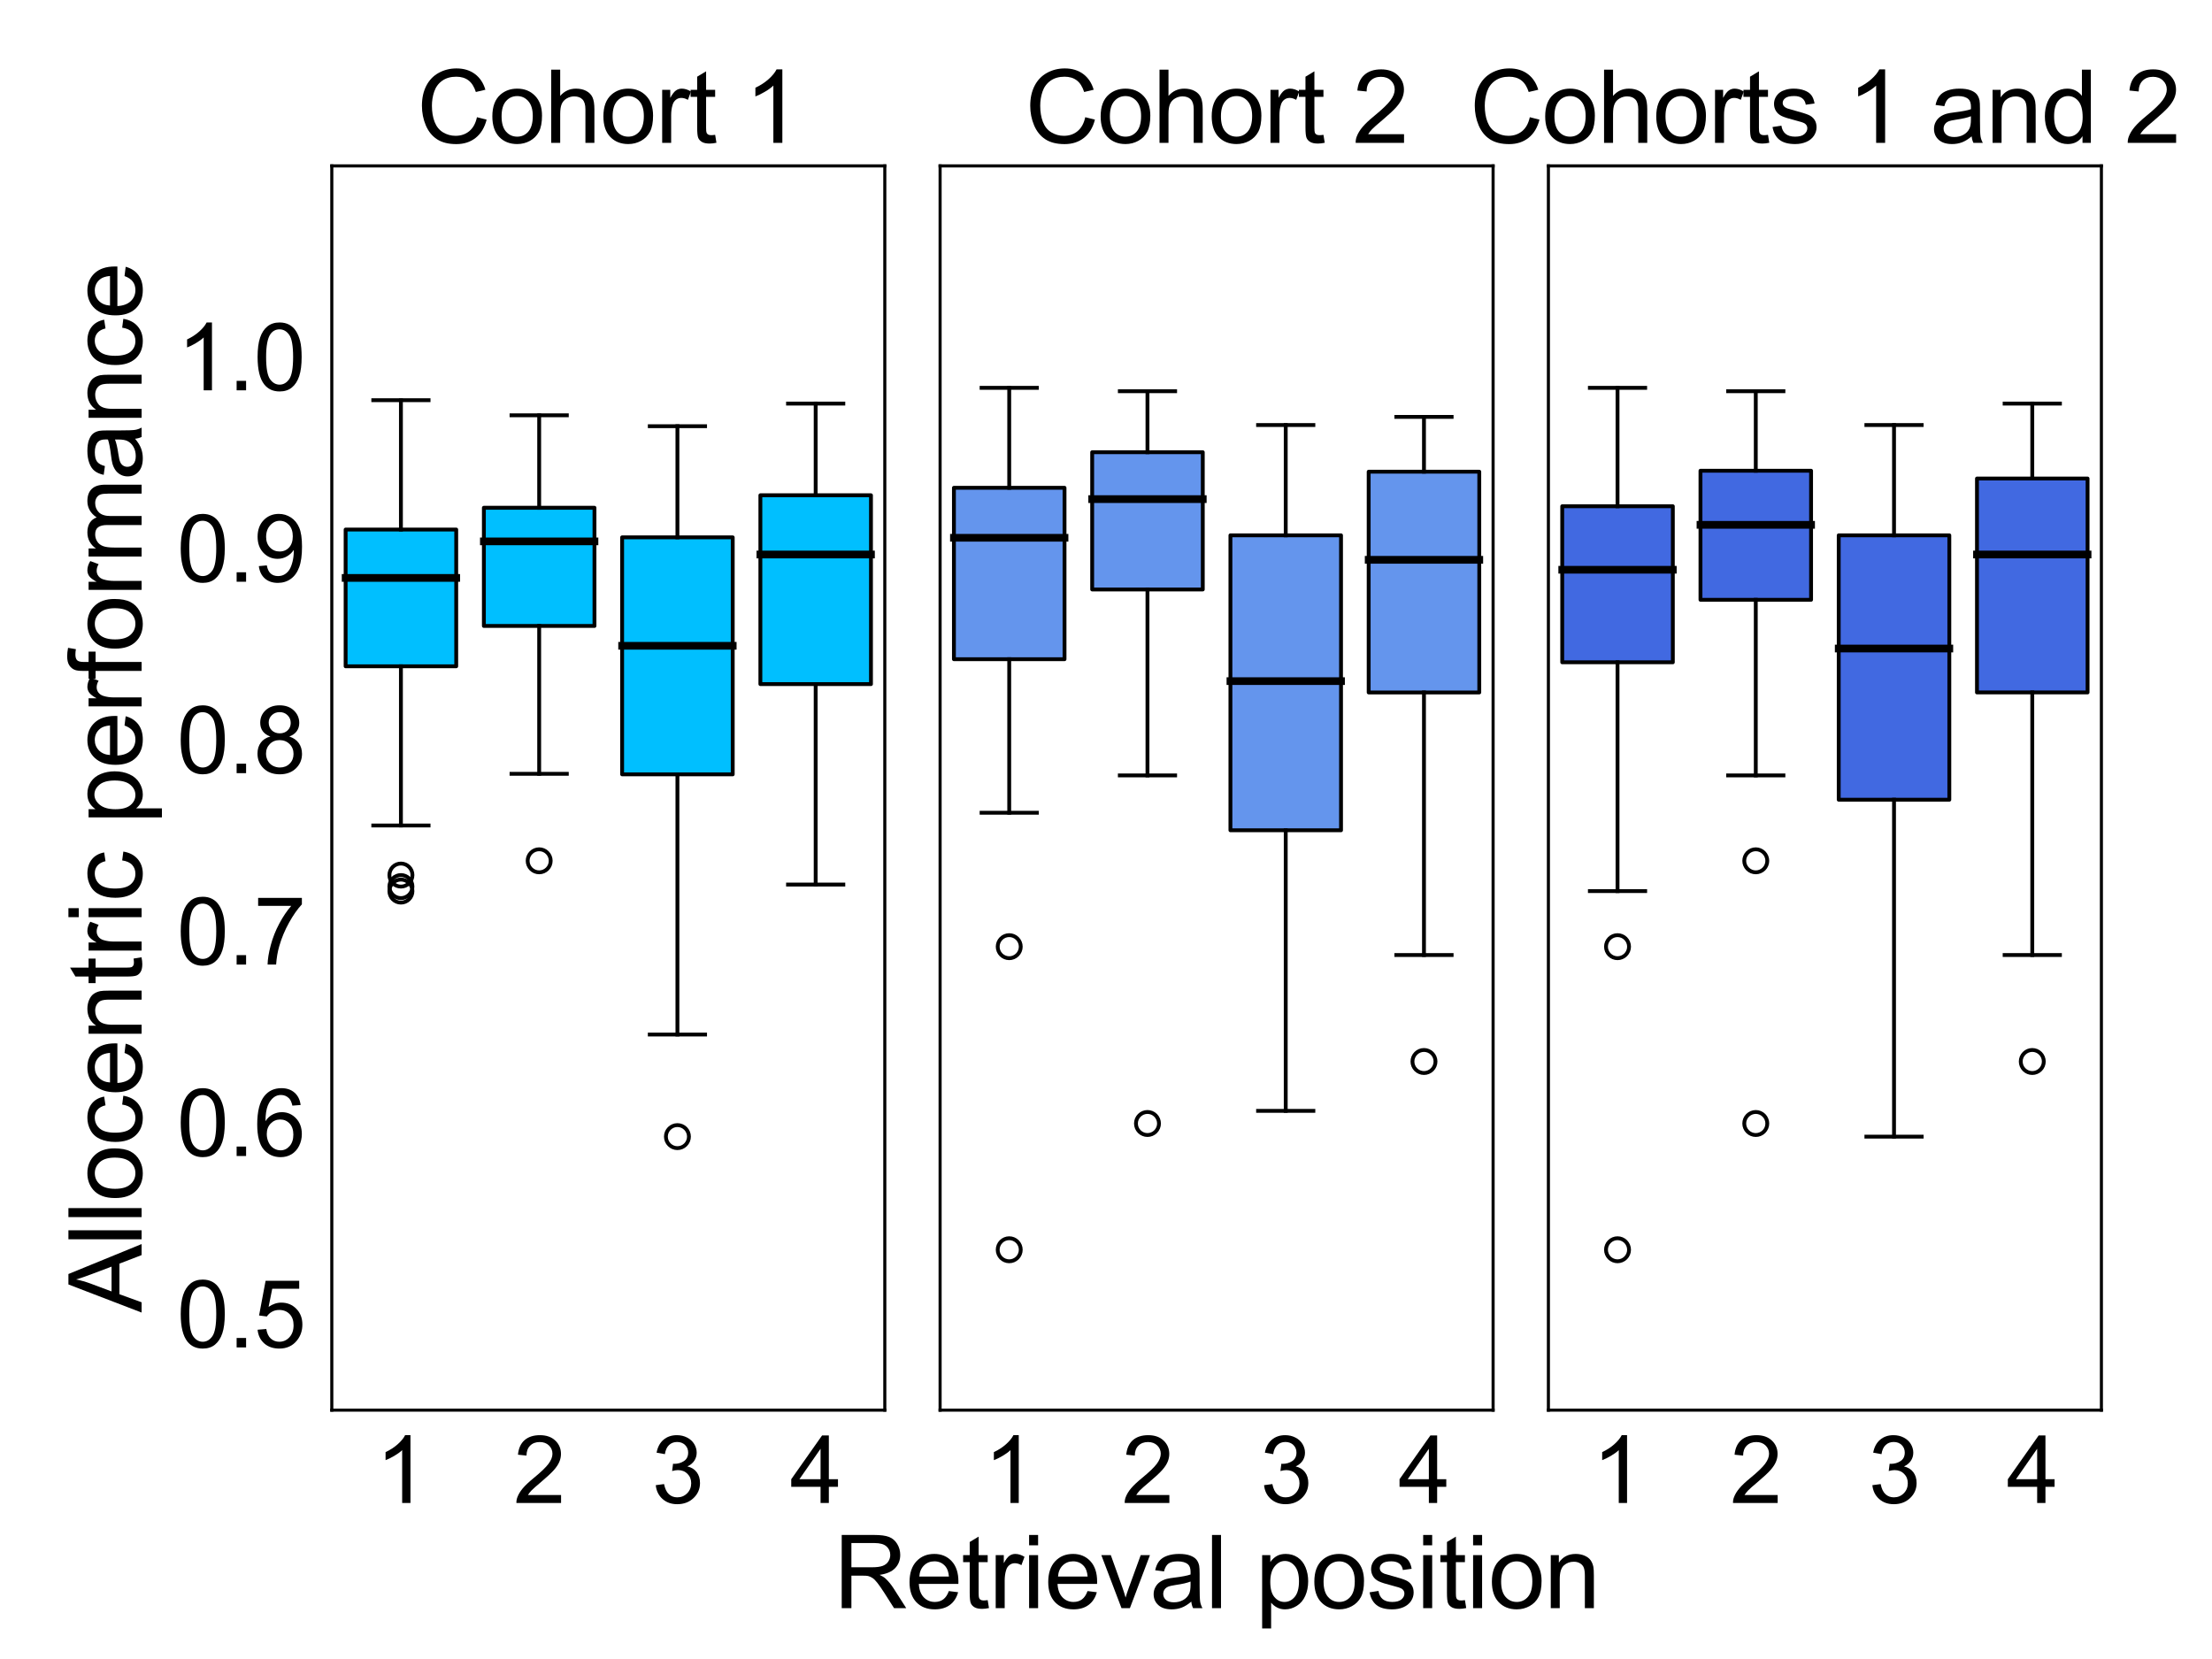<?xml version="1.0" encoding="utf-8" standalone="no"?>
<!DOCTYPE svg PUBLIC "-//W3C//DTD SVG 1.1//EN"
  "http://www.w3.org/Graphics/SVG/1.1/DTD/svg11.dtd">
<svg xmlns:xlink="http://www.w3.org/1999/xlink" width="576pt" height="432pt" viewBox="0 0 576 432" xmlns="http://www.w3.org/2000/svg" version="1.1">
 <defs>
  <style type="text/css">*{stroke-linejoin: round; stroke-linecap: butt}</style>
 </defs>
 <g id="figure_1">
  <g id="patch_1">
   <path d="M 0 432 
L 576 432 
L 576 0 
L 0 0 
z
" style="fill: #ffffff"/>
  </g>
  <g id="axes_1">
   <g id="patch_2">
    <path d="M 86.4 367.2 
L 230.4 367.2 
L 230.4 43.2 
L 86.4 43.2 
z
" style="fill: #ffffff"/>
   </g>
   <g id="matplotlib.axis_1">
    <g id="xtick_1">
     <g id="text_1">
      <!-- 1 -->
      <g transform="translate(97.727 391.379) scale(0.24 -0.24)">
       <defs>
        <path id="ArialMT-31" d="M 2384 0 
L 1822 0 
L 1822 3584 
Q 1619 3391 1289 3197 
Q 959 3003 697 2906 
L 697 3450 
Q 1169 3672 1522 3987 
Q 1875 4303 2022 4600 
L 2384 4600 
L 2384 0 
z
" transform="scale(0.016)"/>
       </defs>
       <use xlink:href="#ArialMT-31"/>
      </g>
     </g>
    </g>
    <g id="xtick_2">
     <g id="text_2">
      <!-- 2 -->
      <g transform="translate(133.727 391.379) scale(0.24 -0.24)">
       <defs>
        <path id="ArialMT-32" d="M 3222 541 
L 3222 0 
L 194 0 
Q 188 203 259 391 
Q 375 700 629 1000 
Q 884 1300 1366 1694 
Q 2113 2306 2375 2664 
Q 2638 3022 2638 3341 
Q 2638 3675 2398 3904 
Q 2159 4134 1775 4134 
Q 1369 4134 1125 3890 
Q 881 3647 878 3216 
L 300 3275 
Q 359 3922 746 4261 
Q 1134 4600 1788 4600 
Q 2447 4600 2831 4234 
Q 3216 3869 3216 3328 
Q 3216 3053 3103 2787 
Q 2991 2522 2730 2228 
Q 2469 1934 1863 1422 
Q 1356 997 1212 845 
Q 1069 694 975 541 
L 3222 541 
z
" transform="scale(0.016)"/>
       </defs>
       <use xlink:href="#ArialMT-32"/>
      </g>
     </g>
    </g>
    <g id="xtick_3">
     <g id="text_3">
      <!-- 3 -->
      <g transform="translate(169.727 391.379) scale(0.24 -0.24)">
       <defs>
        <path id="ArialMT-33" d="M 269 1209 
L 831 1284 
Q 928 806 1161 595 
Q 1394 384 1728 384 
Q 2125 384 2398 659 
Q 2672 934 2672 1341 
Q 2672 1728 2419 1979 
Q 2166 2231 1775 2231 
Q 1616 2231 1378 2169 
L 1441 2663 
Q 1497 2656 1531 2656 
Q 1891 2656 2178 2843 
Q 2466 3031 2466 3422 
Q 2466 3731 2256 3934 
Q 2047 4138 1716 4138 
Q 1388 4138 1169 3931 
Q 950 3725 888 3313 
L 325 3413 
Q 428 3978 793 4289 
Q 1159 4600 1703 4600 
Q 2078 4600 2393 4439 
Q 2709 4278 2876 4000 
Q 3044 3722 3044 3409 
Q 3044 3113 2884 2869 
Q 2725 2625 2413 2481 
Q 2819 2388 3044 2092 
Q 3269 1797 3269 1353 
Q 3269 753 2831 336 
Q 2394 -81 1725 -81 
Q 1122 -81 723 278 
Q 325 638 269 1209 
z
" transform="scale(0.016)"/>
       </defs>
       <use xlink:href="#ArialMT-33"/>
      </g>
     </g>
    </g>
    <g id="xtick_4">
     <g id="text_4">
      <!-- 4 -->
      <g transform="translate(205.727 391.379) scale(0.24 -0.24)">
       <defs>
        <path id="ArialMT-34" d="M 2069 0 
L 2069 1097 
L 81 1097 
L 81 1613 
L 2172 4581 
L 2631 4581 
L 2631 1613 
L 3250 1613 
L 3250 1097 
L 2631 1097 
L 2631 0 
L 2069 0 
z
M 2069 1613 
L 2069 3678 
L 634 1613 
L 2069 1613 
z
" transform="scale(0.016)"/>
       </defs>
       <use xlink:href="#ArialMT-34"/>
      </g>
     </g>
    </g>
   </g>
   <g id="matplotlib.axis_2">
    <g id="ytick_1">
     <g id="text_5">
      <!-- 0.5 -->
      <g transform="translate(46.04 350.866) scale(0.24 -0.24)">
       <defs>
        <path id="ArialMT-30" d="M 266 2259 
Q 266 3072 433 3567 
Q 600 4063 929 4331 
Q 1259 4600 1759 4600 
Q 2128 4600 2406 4451 
Q 2684 4303 2865 4023 
Q 3047 3744 3150 3342 
Q 3253 2941 3253 2259 
Q 3253 1453 3087 958 
Q 2922 463 2592 192 
Q 2263 -78 1759 -78 
Q 1097 -78 719 397 
Q 266 969 266 2259 
z
M 844 2259 
Q 844 1131 1108 757 
Q 1372 384 1759 384 
Q 2147 384 2411 759 
Q 2675 1134 2675 2259 
Q 2675 3391 2411 3762 
Q 2147 4134 1753 4134 
Q 1366 4134 1134 3806 
Q 844 3388 844 2259 
z
" transform="scale(0.016)"/>
        <path id="ArialMT-2e" d="M 581 0 
L 581 641 
L 1222 641 
L 1222 0 
L 581 0 
z
" transform="scale(0.016)"/>
        <path id="ArialMT-35" d="M 266 1200 
L 856 1250 
Q 922 819 1161 601 
Q 1400 384 1738 384 
Q 2144 384 2425 690 
Q 2706 997 2706 1503 
Q 2706 1984 2436 2262 
Q 2166 2541 1728 2541 
Q 1456 2541 1237 2417 
Q 1019 2294 894 2097 
L 366 2166 
L 809 4519 
L 3088 4519 
L 3088 3981 
L 1259 3981 
L 1013 2750 
Q 1425 3038 1878 3038 
Q 2478 3038 2890 2622 
Q 3303 2206 3303 1553 
Q 3303 931 2941 478 
Q 2500 -78 1738 -78 
Q 1113 -78 717 272 
Q 322 622 266 1200 
z
" transform="scale(0.016)"/>
       </defs>
       <use xlink:href="#ArialMT-30"/>
       <use xlink:href="#ArialMT-2e" x="55.615"/>
       <use xlink:href="#ArialMT-35" x="83.398"/>
      </g>
     </g>
    </g>
    <g id="ytick_2">
     <g id="text_6">
      <!-- 0.6 -->
      <g transform="translate(46.04 301.02) scale(0.24 -0.24)">
       <defs>
        <path id="ArialMT-36" d="M 3184 3459 
L 2625 3416 
Q 2550 3747 2413 3897 
Q 2184 4138 1850 4138 
Q 1581 4138 1378 3988 
Q 1113 3794 959 3422 
Q 806 3050 800 2363 
Q 1003 2672 1297 2822 
Q 1591 2972 1913 2972 
Q 2475 2972 2870 2558 
Q 3266 2144 3266 1488 
Q 3266 1056 3080 686 
Q 2894 316 2569 119 
Q 2244 -78 1831 -78 
Q 1128 -78 684 439 
Q 241 956 241 2144 
Q 241 3472 731 4075 
Q 1159 4600 1884 4600 
Q 2425 4600 2770 4297 
Q 3116 3994 3184 3459 
z
M 888 1484 
Q 888 1194 1011 928 
Q 1134 663 1356 523 
Q 1578 384 1822 384 
Q 2178 384 2434 671 
Q 2691 959 2691 1453 
Q 2691 1928 2437 2201 
Q 2184 2475 1800 2475 
Q 1419 2475 1153 2201 
Q 888 1928 888 1484 
z
" transform="scale(0.016)"/>
       </defs>
       <use xlink:href="#ArialMT-30"/>
       <use xlink:href="#ArialMT-2e" x="55.615"/>
       <use xlink:href="#ArialMT-36" x="83.398"/>
      </g>
     </g>
    </g>
    <g id="ytick_3">
     <g id="text_7">
      <!-- 0.7 -->
      <g transform="translate(46.04 251.174) scale(0.24 -0.24)">
       <defs>
        <path id="ArialMT-37" d="M 303 3981 
L 303 4522 
L 3269 4522 
L 3269 4084 
Q 2831 3619 2401 2847 
Q 1972 2075 1738 1259 
Q 1569 684 1522 0 
L 944 0 
Q 953 541 1156 1306 
Q 1359 2072 1739 2783 
Q 2119 3494 2547 3981 
L 303 3981 
z
" transform="scale(0.016)"/>
       </defs>
       <use xlink:href="#ArialMT-30"/>
       <use xlink:href="#ArialMT-2e" x="55.615"/>
       <use xlink:href="#ArialMT-37" x="83.398"/>
      </g>
     </g>
    </g>
    <g id="ytick_4">
     <g id="text_8">
      <!-- 0.8 -->
      <g transform="translate(46.04 201.328) scale(0.24 -0.24)">
       <defs>
        <path id="ArialMT-38" d="M 1131 2484 
Q 781 2613 612 2850 
Q 444 3088 444 3419 
Q 444 3919 803 4259 
Q 1163 4600 1759 4600 
Q 2359 4600 2725 4251 
Q 3091 3903 3091 3403 
Q 3091 3084 2923 2848 
Q 2756 2613 2416 2484 
Q 2838 2347 3058 2040 
Q 3278 1734 3278 1309 
Q 3278 722 2862 322 
Q 2447 -78 1769 -78 
Q 1091 -78 675 323 
Q 259 725 259 1325 
Q 259 1772 486 2073 
Q 713 2375 1131 2484 
z
M 1019 3438 
Q 1019 3113 1228 2906 
Q 1438 2700 1772 2700 
Q 2097 2700 2305 2904 
Q 2513 3109 2513 3406 
Q 2513 3716 2298 3927 
Q 2084 4138 1766 4138 
Q 1444 4138 1231 3931 
Q 1019 3725 1019 3438 
z
M 838 1322 
Q 838 1081 952 856 
Q 1066 631 1291 507 
Q 1516 384 1775 384 
Q 2178 384 2440 643 
Q 2703 903 2703 1303 
Q 2703 1709 2433 1975 
Q 2163 2241 1756 2241 
Q 1359 2241 1098 1978 
Q 838 1716 838 1322 
z
" transform="scale(0.016)"/>
       </defs>
       <use xlink:href="#ArialMT-30"/>
       <use xlink:href="#ArialMT-2e" x="55.615"/>
       <use xlink:href="#ArialMT-38" x="83.398"/>
      </g>
     </g>
    </g>
    <g id="ytick_5">
     <g id="text_9">
      <!-- 0.9 -->
      <g transform="translate(46.04 151.482) scale(0.24 -0.24)">
       <defs>
        <path id="ArialMT-39" d="M 350 1059 
L 891 1109 
Q 959 728 1153 556 
Q 1347 384 1650 384 
Q 1909 384 2104 503 
Q 2300 622 2425 820 
Q 2550 1019 2634 1356 
Q 2719 1694 2719 2044 
Q 2719 2081 2716 2156 
Q 2547 1888 2255 1720 
Q 1963 1553 1622 1553 
Q 1053 1553 659 1965 
Q 266 2378 266 3053 
Q 266 3750 677 4175 
Q 1088 4600 1706 4600 
Q 2153 4600 2523 4359 
Q 2894 4119 3086 3673 
Q 3278 3228 3278 2384 
Q 3278 1506 3087 986 
Q 2897 466 2520 194 
Q 2144 -78 1638 -78 
Q 1100 -78 759 220 
Q 419 519 350 1059 
z
M 2653 3081 
Q 2653 3566 2395 3850 
Q 2138 4134 1775 4134 
Q 1400 4134 1122 3828 
Q 844 3522 844 3034 
Q 844 2597 1108 2323 
Q 1372 2050 1759 2050 
Q 2150 2050 2401 2323 
Q 2653 2597 2653 3081 
z
" transform="scale(0.016)"/>
       </defs>
       <use xlink:href="#ArialMT-30"/>
       <use xlink:href="#ArialMT-2e" x="55.615"/>
       <use xlink:href="#ArialMT-39" x="83.398"/>
      </g>
     </g>
    </g>
    <g id="ytick_6">
     <g id="text_10">
      <!-- 1.0 -->
      <g transform="translate(46.04 101.636) scale(0.24 -0.24)">
       <use xlink:href="#ArialMT-31"/>
       <use xlink:href="#ArialMT-2e" x="55.615"/>
       <use xlink:href="#ArialMT-30" x="83.398"/>
      </g>
     </g>
    </g>
    <g id="text_11">
     <!-- Allocentric performance -->
     <g transform="translate(36.873 341.749) rotate(-90) scale(0.26 -0.26)">
      <defs>
       <path id="ArialMT-41" d="M -9 0 
L 1750 4581 
L 2403 4581 
L 4278 0 
L 3588 0 
L 3053 1388 
L 1138 1388 
L 634 0 
L -9 0 
z
M 1313 1881 
L 2866 1881 
L 2388 3150 
Q 2169 3728 2063 4100 
Q 1975 3659 1816 3225 
L 1313 1881 
z
" transform="scale(0.016)"/>
       <path id="ArialMT-6c" d="M 409 0 
L 409 4581 
L 972 4581 
L 972 0 
L 409 0 
z
" transform="scale(0.016)"/>
       <path id="ArialMT-6f" d="M 213 1659 
Q 213 2581 725 3025 
Q 1153 3394 1769 3394 
Q 2453 3394 2887 2945 
Q 3322 2497 3322 1706 
Q 3322 1066 3130 698 
Q 2938 331 2570 128 
Q 2203 -75 1769 -75 
Q 1072 -75 642 372 
Q 213 819 213 1659 
z
M 791 1659 
Q 791 1022 1069 705 
Q 1347 388 1769 388 
Q 2188 388 2466 706 
Q 2744 1025 2744 1678 
Q 2744 2294 2464 2611 
Q 2184 2928 1769 2928 
Q 1347 2928 1069 2612 
Q 791 2297 791 1659 
z
" transform="scale(0.016)"/>
       <path id="ArialMT-63" d="M 2588 1216 
L 3141 1144 
Q 3050 572 2676 248 
Q 2303 -75 1759 -75 
Q 1078 -75 664 370 
Q 250 816 250 1647 
Q 250 2184 428 2587 
Q 606 2991 970 3192 
Q 1334 3394 1763 3394 
Q 2303 3394 2647 3120 
Q 2991 2847 3088 2344 
L 2541 2259 
Q 2463 2594 2264 2762 
Q 2066 2931 1784 2931 
Q 1359 2931 1093 2626 
Q 828 2322 828 1663 
Q 828 994 1084 691 
Q 1341 388 1753 388 
Q 2084 388 2306 591 
Q 2528 794 2588 1216 
z
" transform="scale(0.016)"/>
       <path id="ArialMT-65" d="M 2694 1069 
L 3275 997 
Q 3138 488 2766 206 
Q 2394 -75 1816 -75 
Q 1088 -75 661 373 
Q 234 822 234 1631 
Q 234 2469 665 2931 
Q 1097 3394 1784 3394 
Q 2450 3394 2872 2941 
Q 3294 2488 3294 1666 
Q 3294 1616 3291 1516 
L 816 1516 
Q 847 969 1125 678 
Q 1403 388 1819 388 
Q 2128 388 2347 550 
Q 2566 713 2694 1069 
z
M 847 1978 
L 2700 1978 
Q 2663 2397 2488 2606 
Q 2219 2931 1791 2931 
Q 1403 2931 1139 2672 
Q 875 2413 847 1978 
z
" transform="scale(0.016)"/>
       <path id="ArialMT-6e" d="M 422 0 
L 422 3319 
L 928 3319 
L 928 2847 
Q 1294 3394 1984 3394 
Q 2284 3394 2536 3286 
Q 2788 3178 2913 3003 
Q 3038 2828 3088 2588 
Q 3119 2431 3119 2041 
L 3119 0 
L 2556 0 
L 2556 2019 
Q 2556 2363 2490 2533 
Q 2425 2703 2258 2804 
Q 2091 2906 1866 2906 
Q 1506 2906 1245 2678 
Q 984 2450 984 1813 
L 984 0 
L 422 0 
z
" transform="scale(0.016)"/>
       <path id="ArialMT-74" d="M 1650 503 
L 1731 6 
Q 1494 -44 1306 -44 
Q 1000 -44 831 53 
Q 663 150 594 308 
Q 525 466 525 972 
L 525 2881 
L 113 2881 
L 113 3319 
L 525 3319 
L 525 4141 
L 1084 4478 
L 1084 3319 
L 1650 3319 
L 1650 2881 
L 1084 2881 
L 1084 941 
Q 1084 700 1114 631 
Q 1144 563 1211 522 
Q 1278 481 1403 481 
Q 1497 481 1650 503 
z
" transform="scale(0.016)"/>
       <path id="ArialMT-72" d="M 416 0 
L 416 3319 
L 922 3319 
L 922 2816 
Q 1116 3169 1280 3281 
Q 1444 3394 1641 3394 
Q 1925 3394 2219 3213 
L 2025 2691 
Q 1819 2813 1613 2813 
Q 1428 2813 1281 2702 
Q 1134 2591 1072 2394 
Q 978 2094 978 1738 
L 978 0 
L 416 0 
z
" transform="scale(0.016)"/>
       <path id="ArialMT-69" d="M 425 3934 
L 425 4581 
L 988 4581 
L 988 3934 
L 425 3934 
z
M 425 0 
L 425 3319 
L 988 3319 
L 988 0 
L 425 0 
z
" transform="scale(0.016)"/>
       <path id="ArialMT-20" transform="scale(0.016)"/>
       <path id="ArialMT-70" d="M 422 -1272 
L 422 3319 
L 934 3319 
L 934 2888 
Q 1116 3141 1344 3267 
Q 1572 3394 1897 3394 
Q 2322 3394 2647 3175 
Q 2972 2956 3137 2557 
Q 3303 2159 3303 1684 
Q 3303 1175 3120 767 
Q 2938 359 2589 142 
Q 2241 -75 1856 -75 
Q 1575 -75 1351 44 
Q 1128 163 984 344 
L 984 -1272 
L 422 -1272 
z
M 931 1641 
Q 931 1000 1190 694 
Q 1450 388 1819 388 
Q 2194 388 2461 705 
Q 2728 1022 2728 1688 
Q 2728 2322 2467 2637 
Q 2206 2953 1844 2953 
Q 1484 2953 1207 2617 
Q 931 2281 931 1641 
z
" transform="scale(0.016)"/>
       <path id="ArialMT-66" d="M 556 0 
L 556 2881 
L 59 2881 
L 59 3319 
L 556 3319 
L 556 3672 
Q 556 4006 616 4169 
Q 697 4388 901 4523 
Q 1106 4659 1475 4659 
Q 1713 4659 2000 4603 
L 1916 4113 
Q 1741 4144 1584 4144 
Q 1328 4144 1222 4034 
Q 1116 3925 1116 3625 
L 1116 3319 
L 1763 3319 
L 1763 2881 
L 1116 2881 
L 1116 0 
L 556 0 
z
" transform="scale(0.016)"/>
       <path id="ArialMT-6d" d="M 422 0 
L 422 3319 
L 925 3319 
L 925 2853 
Q 1081 3097 1340 3245 
Q 1600 3394 1931 3394 
Q 2300 3394 2536 3241 
Q 2772 3088 2869 2813 
Q 3263 3394 3894 3394 
Q 4388 3394 4653 3120 
Q 4919 2847 4919 2278 
L 4919 0 
L 4359 0 
L 4359 2091 
Q 4359 2428 4304 2576 
Q 4250 2725 4106 2815 
Q 3963 2906 3769 2906 
Q 3419 2906 3187 2673 
Q 2956 2441 2956 1928 
L 2956 0 
L 2394 0 
L 2394 2156 
Q 2394 2531 2256 2718 
Q 2119 2906 1806 2906 
Q 1569 2906 1367 2781 
Q 1166 2656 1075 2415 
Q 984 2175 984 1722 
L 984 0 
L 422 0 
z
" transform="scale(0.016)"/>
       <path id="ArialMT-61" d="M 2588 409 
Q 2275 144 1986 34 
Q 1697 -75 1366 -75 
Q 819 -75 525 192 
Q 231 459 231 875 
Q 231 1119 342 1320 
Q 453 1522 633 1644 
Q 813 1766 1038 1828 
Q 1203 1872 1538 1913 
Q 2219 1994 2541 2106 
Q 2544 2222 2544 2253 
Q 2544 2597 2384 2738 
Q 2169 2928 1744 2928 
Q 1347 2928 1158 2789 
Q 969 2650 878 2297 
L 328 2372 
Q 403 2725 575 2942 
Q 747 3159 1072 3276 
Q 1397 3394 1825 3394 
Q 2250 3394 2515 3294 
Q 2781 3194 2906 3042 
Q 3031 2891 3081 2659 
Q 3109 2516 3109 2141 
L 3109 1391 
Q 3109 606 3145 398 
Q 3181 191 3288 0 
L 2700 0 
Q 2613 175 2588 409 
z
M 2541 1666 
Q 2234 1541 1622 1453 
Q 1275 1403 1131 1340 
Q 988 1278 909 1158 
Q 831 1038 831 891 
Q 831 666 1001 516 
Q 1172 366 1500 366 
Q 1825 366 2078 508 
Q 2331 650 2450 897 
Q 2541 1088 2541 1459 
L 2541 1666 
z
" transform="scale(0.016)"/>
      </defs>
      <use xlink:href="#ArialMT-41"/>
      <use xlink:href="#ArialMT-6c" x="66.699"/>
      <use xlink:href="#ArialMT-6c" x="88.916"/>
      <use xlink:href="#ArialMT-6f" x="111.133"/>
      <use xlink:href="#ArialMT-63" x="166.748"/>
      <use xlink:href="#ArialMT-65" x="216.748"/>
      <use xlink:href="#ArialMT-6e" x="272.363"/>
      <use xlink:href="#ArialMT-74" x="327.979"/>
      <use xlink:href="#ArialMT-72" x="355.762"/>
      <use xlink:href="#ArialMT-69" x="389.062"/>
      <use xlink:href="#ArialMT-63" x="411.279"/>
      <use xlink:href="#ArialMT-20" x="461.279"/>
      <use xlink:href="#ArialMT-70" x="489.062"/>
      <use xlink:href="#ArialMT-65" x="544.678"/>
      <use xlink:href="#ArialMT-72" x="600.293"/>
      <use xlink:href="#ArialMT-66" x="633.594"/>
      <use xlink:href="#ArialMT-6f" x="661.377"/>
      <use xlink:href="#ArialMT-72" x="716.992"/>
      <use xlink:href="#ArialMT-6d" x="750.293"/>
      <use xlink:href="#ArialMT-61" x="833.594"/>
      <use xlink:href="#ArialMT-6e" x="889.209"/>
      <use xlink:href="#ArialMT-63" x="944.824"/>
      <use xlink:href="#ArialMT-65" x="994.824"/>
     </g>
    </g>
   </g>
   <g id="patch_3">
    <path d="M 90 173.498 
L 118.8 173.498 
L 118.8 137.896 
L 90 137.896 
L 90 173.498 
z
" clip-path="url(#pdba804f5b7)" style="fill: #00bfff; stroke: #000000; stroke-linejoin: miter"/>
   </g>
   <g id="line2d_1">
    <path d="M 104.4 173.498 
L 104.4 214.956 
" clip-path="url(#pdba804f5b7)" style="fill: none; stroke: #000000; stroke-linecap: square"/>
   </g>
   <g id="line2d_2">
    <path d="M 104.4 137.896 
L 104.4 104.213 
" clip-path="url(#pdba804f5b7)" style="fill: none; stroke: #000000; stroke-linecap: square"/>
   </g>
   <g id="line2d_3">
    <path d="M 97.2 214.956 
L 111.6 214.956 
" clip-path="url(#pdba804f5b7)" style="fill: none; stroke: #000000; stroke-linecap: square"/>
   </g>
   <g id="line2d_4">
    <path d="M 97.2 104.213 
L 111.6 104.213 
" clip-path="url(#pdba804f5b7)" style="fill: none; stroke: #000000; stroke-linecap: square"/>
   </g>
   <g id="line2d_5">
    <defs>
     <path id="m0ef56c8cab" d="M 0 3 
C 0.796 3 1.559 2.684 2.121 2.121 
C 2.684 1.559 3 0.796 3 0 
C 3 -0.796 2.684 -1.559 2.121 -2.121 
C 1.559 -2.684 0.796 -3 0 -3 
C -0.796 -3 -1.559 -2.684 -2.121 -2.121 
C -2.684 -1.559 -3 -0.796 -3 0 
C -3 0.796 -2.684 1.559 -2.121 2.121 
C -1.559 2.684 -0.796 3 0 3 
z
" style="stroke: #000000"/>
    </defs>
    <g clip-path="url(#pdba804f5b7)">
     <use xlink:href="#m0ef56c8cab" x="104.4" y="227.866" style="fill-opacity: 0; stroke: #000000"/>
     <use xlink:href="#m0ef56c8cab" x="104.4" y="232.037" style="fill-opacity: 0; stroke: #000000"/>
     <use xlink:href="#m0ef56c8cab" x="104.4" y="230.865" style="fill-opacity: 0; stroke: #000000"/>
    </g>
   </g>
   <g id="patch_4">
    <path d="M 126 162.998 
L 154.8 162.998 
L 154.8 132.219 
L 126 132.219 
L 126 162.998 
z
" clip-path="url(#pdba804f5b7)" style="fill: #00bfff; stroke: #000000; stroke-linejoin: miter"/>
   </g>
   <g id="line2d_6">
    <path d="M 140.4 162.998 
L 140.4 201.501 
" clip-path="url(#pdba804f5b7)" style="fill: none; stroke: #000000; stroke-linecap: square"/>
   </g>
   <g id="line2d_7">
    <path d="M 140.4 132.219 
L 140.4 108.141 
" clip-path="url(#pdba804f5b7)" style="fill: none; stroke: #000000; stroke-linecap: square"/>
   </g>
   <g id="line2d_8">
    <path d="M 133.2 201.501 
L 147.6 201.501 
" clip-path="url(#pdba804f5b7)" style="fill: none; stroke: #000000; stroke-linecap: square"/>
   </g>
   <g id="line2d_9">
    <path d="M 133.2 108.141 
L 147.6 108.141 
" clip-path="url(#pdba804f5b7)" style="fill: none; stroke: #000000; stroke-linecap: square"/>
   </g>
   <g id="line2d_10">
    <g clip-path="url(#pdba804f5b7)">
     <use xlink:href="#m0ef56c8cab" x="140.4" y="224.152" style="fill-opacity: 0; stroke: #000000"/>
    </g>
   </g>
   <g id="patch_5">
    <path d="M 162 201.636 
L 190.8 201.636 
L 190.8 139.927 
L 162 139.927 
L 162 201.636 
z
" clip-path="url(#pdba804f5b7)" style="fill: #00bfff; stroke: #000000; stroke-linejoin: miter"/>
   </g>
   <g id="line2d_11">
    <path d="M 176.4 201.636 
L 176.4 269.389 
" clip-path="url(#pdba804f5b7)" style="fill: none; stroke: #000000; stroke-linecap: square"/>
   </g>
   <g id="line2d_12">
    <path d="M 176.4 139.927 
L 176.4 110.982 
" clip-path="url(#pdba804f5b7)" style="fill: none; stroke: #000000; stroke-linecap: square"/>
   </g>
   <g id="line2d_13">
    <path d="M 169.2 269.389 
L 183.6 269.389 
" clip-path="url(#pdba804f5b7)" style="fill: none; stroke: #000000; stroke-linecap: square"/>
   </g>
   <g id="line2d_14">
    <path d="M 169.2 110.982 
L 183.6 110.982 
" clip-path="url(#pdba804f5b7)" style="fill: none; stroke: #000000; stroke-linecap: square"/>
   </g>
   <g id="line2d_15">
    <g clip-path="url(#pdba804f5b7)">
     <use xlink:href="#m0ef56c8cab" x="176.4" y="295.973" style="fill-opacity: 0; stroke: #000000"/>
    </g>
   </g>
   <g id="patch_6">
    <path d="M 198 178.14 
L 226.8 178.14 
L 226.8 128.963 
L 198 128.963 
L 198 178.14 
z
" clip-path="url(#pdba804f5b7)" style="fill: #00bfff; stroke: #000000; stroke-linejoin: miter"/>
   </g>
   <g id="line2d_16">
    <path d="M 212.4 178.14 
L 212.4 230.339 
" clip-path="url(#pdba804f5b7)" style="fill: none; stroke: #000000; stroke-linecap: square"/>
   </g>
   <g id="line2d_17">
    <path d="M 212.4 128.963 
L 212.4 105.092 
" clip-path="url(#pdba804f5b7)" style="fill: none; stroke: #000000; stroke-linecap: square"/>
   </g>
   <g id="line2d_18">
    <path d="M 205.2 230.339 
L 219.6 230.339 
" clip-path="url(#pdba804f5b7)" style="fill: none; stroke: #000000; stroke-linecap: square"/>
   </g>
   <g id="line2d_19">
    <path d="M 205.2 105.092 
L 219.6 105.092 
" clip-path="url(#pdba804f5b7)" style="fill: none; stroke: #000000; stroke-linecap: square"/>
   </g>
   <g id="line2d_20"/>
   <g id="line2d_21">
    <path d="M 90 150.49 
L 118.8 150.49 
" clip-path="url(#pdba804f5b7)" style="fill: none; stroke: #000000; stroke-width: 2; stroke-linecap: square"/>
   </g>
   <g id="line2d_22">
    <path d="M 126 140.97 
L 154.8 140.97 
" clip-path="url(#pdba804f5b7)" style="fill: none; stroke: #000000; stroke-width: 2; stroke-linecap: square"/>
   </g>
   <g id="line2d_23">
    <path d="M 162 168.167 
L 190.8 168.167 
" clip-path="url(#pdba804f5b7)" style="fill: none; stroke: #000000; stroke-width: 2; stroke-linecap: square"/>
   </g>
   <g id="line2d_24">
    <path d="M 198 144.391 
L 226.8 144.391 
" clip-path="url(#pdba804f5b7)" style="fill: none; stroke: #000000; stroke-width: 2; stroke-linecap: square"/>
   </g>
   <g id="patch_7">
    <path d="M 86.4 367.2 
L 86.4 43.2 
" style="fill: none; stroke: #000000; stroke-width: 0.8; stroke-linejoin: miter; stroke-linecap: square"/>
   </g>
   <g id="patch_8">
    <path d="M 230.4 367.2 
L 230.4 43.2 
" style="fill: none; stroke: #000000; stroke-width: 0.8; stroke-linejoin: miter; stroke-linecap: square"/>
   </g>
   <g id="patch_9">
    <path d="M 86.4 367.2 
L 230.4 367.2 
" style="fill: none; stroke: #000000; stroke-width: 0.8; stroke-linejoin: miter; stroke-linecap: square"/>
   </g>
   <g id="patch_10">
    <path d="M 86.4 43.2 
L 230.4 43.2 
" style="fill: none; stroke: #000000; stroke-width: 0.8; stroke-linejoin: miter; stroke-linecap: square"/>
   </g>
   <g id="text_12">
    <!-- Cohort 1 -->
    <g transform="translate(108.543 37.2) scale(0.26 -0.26)">
     <defs>
      <path id="ArialMT-43" d="M 3763 1606 
L 4369 1453 
Q 4178 706 3683 314 
Q 3188 -78 2472 -78 
Q 1731 -78 1267 223 
Q 803 525 561 1097 
Q 319 1669 319 2325 
Q 319 3041 592 3573 
Q 866 4106 1370 4382 
Q 1875 4659 2481 4659 
Q 3169 4659 3637 4309 
Q 4106 3959 4291 3325 
L 3694 3184 
Q 3534 3684 3231 3912 
Q 2928 4141 2469 4141 
Q 1941 4141 1586 3887 
Q 1231 3634 1087 3207 
Q 944 2781 944 2328 
Q 944 1744 1114 1308 
Q 1284 872 1643 656 
Q 2003 441 2422 441 
Q 2931 441 3284 734 
Q 3638 1028 3763 1606 
z
" transform="scale(0.016)"/>
      <path id="ArialMT-68" d="M 422 0 
L 422 4581 
L 984 4581 
L 984 2938 
Q 1378 3394 1978 3394 
Q 2347 3394 2619 3248 
Q 2891 3103 3008 2847 
Q 3125 2591 3125 2103 
L 3125 0 
L 2563 0 
L 2563 2103 
Q 2563 2525 2380 2717 
Q 2197 2909 1863 2909 
Q 1613 2909 1392 2779 
Q 1172 2650 1078 2428 
Q 984 2206 984 1816 
L 984 0 
L 422 0 
z
" transform="scale(0.016)"/>
     </defs>
     <use xlink:href="#ArialMT-43"/>
     <use xlink:href="#ArialMT-6f" x="72.217"/>
     <use xlink:href="#ArialMT-68" x="127.832"/>
     <use xlink:href="#ArialMT-6f" x="183.447"/>
     <use xlink:href="#ArialMT-72" x="239.062"/>
     <use xlink:href="#ArialMT-74" x="272.363"/>
     <use xlink:href="#ArialMT-20" x="300.146"/>
     <use xlink:href="#ArialMT-31" x="327.93"/>
    </g>
   </g>
  </g>
  <g id="axes_2">
   <g id="patch_11">
    <path d="M 244.8 367.2 
L 388.8 367.2 
L 388.8 43.2 
L 244.8 43.2 
z
" style="fill: #ffffff"/>
   </g>
   <g id="matplotlib.axis_3">
    <g id="xtick_5">
     <g id="text_13">
      <!-- 1 -->
      <g transform="translate(256.127 391.379) scale(0.24 -0.24)">
       <use xlink:href="#ArialMT-31"/>
      </g>
     </g>
    </g>
    <g id="xtick_6">
     <g id="text_14">
      <!-- 2 -->
      <g transform="translate(292.127 391.379) scale(0.24 -0.24)">
       <use xlink:href="#ArialMT-32"/>
      </g>
     </g>
    </g>
    <g id="xtick_7">
     <g id="text_15">
      <!-- 3 -->
      <g transform="translate(328.127 391.379) scale(0.24 -0.24)">
       <use xlink:href="#ArialMT-33"/>
      </g>
     </g>
    </g>
    <g id="xtick_8">
     <g id="text_16">
      <!-- 4 -->
      <g transform="translate(364.127 391.379) scale(0.24 -0.24)">
       <use xlink:href="#ArialMT-34"/>
      </g>
     </g>
    </g>
    <g id="text_17">
     <!-- Retrieval position -->
     <g transform="translate(217.09 418.759) scale(0.26 -0.26)">
      <defs>
       <path id="ArialMT-52" d="M 503 0 
L 503 4581 
L 2534 4581 
Q 3147 4581 3465 4457 
Q 3784 4334 3975 4021 
Q 4166 3709 4166 3331 
Q 4166 2844 3850 2509 
Q 3534 2175 2875 2084 
Q 3116 1969 3241 1856 
Q 3506 1613 3744 1247 
L 4541 0 
L 3778 0 
L 3172 953 
Q 2906 1366 2734 1584 
Q 2563 1803 2427 1890 
Q 2291 1978 2150 2013 
Q 2047 2034 1813 2034 
L 1109 2034 
L 1109 0 
L 503 0 
z
M 1109 2559 
L 2413 2559 
Q 2828 2559 3062 2645 
Q 3297 2731 3419 2920 
Q 3541 3109 3541 3331 
Q 3541 3656 3305 3865 
Q 3069 4075 2559 4075 
L 1109 4075 
L 1109 2559 
z
" transform="scale(0.016)"/>
       <path id="ArialMT-76" d="M 1344 0 
L 81 3319 
L 675 3319 
L 1388 1331 
Q 1503 1009 1600 663 
Q 1675 925 1809 1294 
L 2547 3319 
L 3125 3319 
L 1869 0 
L 1344 0 
z
" transform="scale(0.016)"/>
       <path id="ArialMT-73" d="M 197 991 
L 753 1078 
Q 800 744 1014 566 
Q 1228 388 1613 388 
Q 2000 388 2187 545 
Q 2375 703 2375 916 
Q 2375 1106 2209 1216 
Q 2094 1291 1634 1406 
Q 1016 1563 777 1677 
Q 538 1791 414 1992 
Q 291 2194 291 2438 
Q 291 2659 392 2848 
Q 494 3038 669 3163 
Q 800 3259 1026 3326 
Q 1253 3394 1513 3394 
Q 1903 3394 2198 3281 
Q 2494 3169 2634 2976 
Q 2775 2784 2828 2463 
L 2278 2388 
Q 2241 2644 2061 2787 
Q 1881 2931 1553 2931 
Q 1166 2931 1000 2803 
Q 834 2675 834 2503 
Q 834 2394 903 2306 
Q 972 2216 1119 2156 
Q 1203 2125 1616 2013 
Q 2213 1853 2448 1751 
Q 2684 1650 2818 1456 
Q 2953 1263 2953 975 
Q 2953 694 2789 445 
Q 2625 197 2315 61 
Q 2006 -75 1616 -75 
Q 969 -75 630 194 
Q 291 463 197 991 
z
" transform="scale(0.016)"/>
      </defs>
      <use xlink:href="#ArialMT-52"/>
      <use xlink:href="#ArialMT-65" x="72.217"/>
      <use xlink:href="#ArialMT-74" x="127.832"/>
      <use xlink:href="#ArialMT-72" x="155.615"/>
      <use xlink:href="#ArialMT-69" x="188.916"/>
      <use xlink:href="#ArialMT-65" x="211.133"/>
      <use xlink:href="#ArialMT-76" x="266.748"/>
      <use xlink:href="#ArialMT-61" x="316.748"/>
      <use xlink:href="#ArialMT-6c" x="372.363"/>
      <use xlink:href="#ArialMT-20" x="394.58"/>
      <use xlink:href="#ArialMT-70" x="422.363"/>
      <use xlink:href="#ArialMT-6f" x="477.979"/>
      <use xlink:href="#ArialMT-73" x="533.594"/>
      <use xlink:href="#ArialMT-69" x="583.594"/>
      <use xlink:href="#ArialMT-74" x="605.811"/>
      <use xlink:href="#ArialMT-69" x="633.594"/>
      <use xlink:href="#ArialMT-6f" x="655.811"/>
      <use xlink:href="#ArialMT-6e" x="711.426"/>
     </g>
    </g>
   </g>
   <g id="matplotlib.axis_4">
    <g id="ytick_7"/>
    <g id="ytick_8"/>
    <g id="ytick_9"/>
    <g id="ytick_10"/>
    <g id="ytick_11"/>
    <g id="ytick_12"/>
   </g>
   <g id="patch_12">
    <path d="M 248.4 171.654 
L 277.2 171.654 
L 277.2 127.022 
L 248.4 127.022 
L 248.4 171.654 
z
" clip-path="url(#pc7116b369c)" style="fill: #6495ed; stroke: #000000; stroke-linejoin: miter"/>
   </g>
   <g id="line2d_25">
    <path d="M 262.8 171.654 
L 262.8 211.641 
" clip-path="url(#pc7116b369c)" style="fill: none; stroke: #000000; stroke-linecap: square"/>
   </g>
   <g id="line2d_26">
    <path d="M 262.8 127.022 
L 262.8 100.993 
" clip-path="url(#pc7116b369c)" style="fill: none; stroke: #000000; stroke-linecap: square"/>
   </g>
   <g id="line2d_27">
    <path d="M 255.6 211.641 
L 270 211.641 
" clip-path="url(#pc7116b369c)" style="fill: none; stroke: #000000; stroke-linecap: square"/>
   </g>
   <g id="line2d_28">
    <path d="M 255.6 100.993 
L 270 100.993 
" clip-path="url(#pc7116b369c)" style="fill: none; stroke: #000000; stroke-linecap: square"/>
   </g>
   <g id="line2d_29">
    <g clip-path="url(#pc7116b369c)">
     <use xlink:href="#m0ef56c8cab" x="262.8" y="325.433" style="fill-opacity: 0; stroke: #000000"/>
     <use xlink:href="#m0ef56c8cab" x="262.8" y="246.512" style="fill-opacity: 0; stroke: #000000"/>
    </g>
   </g>
   <g id="patch_13">
    <path d="M 284.4 153.495 
L 313.2 153.495 
L 313.2 117.76 
L 284.4 117.76 
L 284.4 153.495 
z
" clip-path="url(#pc7116b369c)" style="fill: #6495ed; stroke: #000000; stroke-linejoin: miter"/>
   </g>
   <g id="line2d_30">
    <path d="M 298.8 153.495 
L 298.8 201.915 
" clip-path="url(#pc7116b369c)" style="fill: none; stroke: #000000; stroke-linecap: square"/>
   </g>
   <g id="line2d_31">
    <path d="M 298.8 117.76 
L 298.8 101.87 
" clip-path="url(#pc7116b369c)" style="fill: none; stroke: #000000; stroke-linecap: square"/>
   </g>
   <g id="line2d_32">
    <path d="M 291.6 201.915 
L 306 201.915 
" clip-path="url(#pc7116b369c)" style="fill: none; stroke: #000000; stroke-linecap: square"/>
   </g>
   <g id="line2d_33">
    <path d="M 291.6 101.87 
L 306 101.87 
" clip-path="url(#pc7116b369c)" style="fill: none; stroke: #000000; stroke-linecap: square"/>
   </g>
   <g id="line2d_34">
    <g clip-path="url(#pc7116b369c)">
     <use xlink:href="#m0ef56c8cab" x="298.8" y="292.556" style="fill-opacity: 0; stroke: #000000"/>
    </g>
   </g>
   <g id="patch_14">
    <path d="M 320.4 216.202 
L 349.2 216.202 
L 349.2 139.395 
L 320.4 139.395 
L 320.4 216.202 
z
" clip-path="url(#pc7116b369c)" style="fill: #6495ed; stroke: #000000; stroke-linejoin: miter"/>
   </g>
   <g id="line2d_35">
    <path d="M 334.8 216.202 
L 334.8 289.266 
" clip-path="url(#pc7116b369c)" style="fill: none; stroke: #000000; stroke-linecap: square"/>
   </g>
   <g id="line2d_36">
    <path d="M 334.8 139.395 
L 334.8 110.679 
" clip-path="url(#pc7116b369c)" style="fill: none; stroke: #000000; stroke-linecap: square"/>
   </g>
   <g id="line2d_37">
    <path d="M 327.6 289.266 
L 342 289.266 
" clip-path="url(#pc7116b369c)" style="fill: none; stroke: #000000; stroke-linecap: square"/>
   </g>
   <g id="line2d_38">
    <path d="M 327.6 110.679 
L 342 110.679 
" clip-path="url(#pc7116b369c)" style="fill: none; stroke: #000000; stroke-linecap: square"/>
   </g>
   <g id="line2d_39"/>
   <g id="patch_15">
    <path d="M 356.4 180.312 
L 385.2 180.312 
L 385.2 122.83 
L 356.4 122.83 
L 356.4 180.312 
z
" clip-path="url(#pc7116b369c)" style="fill: #6495ed; stroke: #000000; stroke-linejoin: miter"/>
   </g>
   <g id="line2d_40">
    <path d="M 370.8 180.312 
L 370.8 248.688 
" clip-path="url(#pc7116b369c)" style="fill: none; stroke: #000000; stroke-linecap: square"/>
   </g>
   <g id="line2d_41">
    <path d="M 370.8 122.83 
L 370.8 108.551 
" clip-path="url(#pc7116b369c)" style="fill: none; stroke: #000000; stroke-linecap: square"/>
   </g>
   <g id="line2d_42">
    <path d="M 363.6 248.688 
L 378 248.688 
" clip-path="url(#pc7116b369c)" style="fill: none; stroke: #000000; stroke-linecap: square"/>
   </g>
   <g id="line2d_43">
    <path d="M 363.6 108.551 
L 378 108.551 
" clip-path="url(#pc7116b369c)" style="fill: none; stroke: #000000; stroke-linecap: square"/>
   </g>
   <g id="line2d_44">
    <g clip-path="url(#pc7116b369c)">
     <use xlink:href="#m0ef56c8cab" x="370.8" y="276.412" style="fill-opacity: 0; stroke: #000000"/>
    </g>
   </g>
   <g id="line2d_45">
    <path d="M 248.4 140.043 
L 277.2 140.043 
" clip-path="url(#pc7116b369c)" style="fill: none; stroke: #000000; stroke-width: 2; stroke-linecap: square"/>
   </g>
   <g id="line2d_46">
    <path d="M 284.4 129.969 
L 313.2 129.969 
" clip-path="url(#pc7116b369c)" style="fill: none; stroke: #000000; stroke-width: 2; stroke-linecap: square"/>
   </g>
   <g id="line2d_47">
    <path d="M 320.4 177.364 
L 349.2 177.364 
" clip-path="url(#pc7116b369c)" style="fill: none; stroke: #000000; stroke-width: 2; stroke-linecap: square"/>
   </g>
   <g id="line2d_48">
    <path d="M 356.4 145.775 
L 385.2 145.775 
" clip-path="url(#pc7116b369c)" style="fill: none; stroke: #000000; stroke-width: 2; stroke-linecap: square"/>
   </g>
   <g id="patch_16">
    <path d="M 244.8 367.2 
L 244.8 43.2 
" style="fill: none; stroke: #000000; stroke-width: 0.8; stroke-linejoin: miter; stroke-linecap: square"/>
   </g>
   <g id="patch_17">
    <path d="M 388.8 367.2 
L 388.8 43.2 
" style="fill: none; stroke: #000000; stroke-width: 0.8; stroke-linejoin: miter; stroke-linecap: square"/>
   </g>
   <g id="patch_18">
    <path d="M 244.8 367.2 
L 388.8 367.2 
" style="fill: none; stroke: #000000; stroke-width: 0.8; stroke-linejoin: miter; stroke-linecap: square"/>
   </g>
   <g id="patch_19">
    <path d="M 244.8 43.2 
L 388.8 43.2 
" style="fill: none; stroke: #000000; stroke-width: 0.8; stroke-linejoin: miter; stroke-linecap: square"/>
   </g>
   <g id="text_18">
    <!-- Cohort 2 -->
    <g transform="translate(266.943 37.2) scale(0.26 -0.26)">
     <use xlink:href="#ArialMT-43"/>
     <use xlink:href="#ArialMT-6f" x="72.217"/>
     <use xlink:href="#ArialMT-68" x="127.832"/>
     <use xlink:href="#ArialMT-6f" x="183.447"/>
     <use xlink:href="#ArialMT-72" x="239.062"/>
     <use xlink:href="#ArialMT-74" x="272.363"/>
     <use xlink:href="#ArialMT-20" x="300.146"/>
     <use xlink:href="#ArialMT-32" x="327.93"/>
    </g>
   </g>
  </g>
  <g id="axes_3">
   <g id="patch_20">
    <path d="M 403.2 367.2 
L 547.2 367.2 
L 547.2 43.2 
L 403.2 43.2 
z
" style="fill: #ffffff"/>
   </g>
   <g id="matplotlib.axis_5">
    <g id="xtick_9">
     <g id="text_19">
      <!-- 1 -->
      <g transform="translate(414.527 391.379) scale(0.24 -0.24)">
       <use xlink:href="#ArialMT-31"/>
      </g>
     </g>
    </g>
    <g id="xtick_10">
     <g id="text_20">
      <!-- 2 -->
      <g transform="translate(450.527 391.379) scale(0.24 -0.24)">
       <use xlink:href="#ArialMT-32"/>
      </g>
     </g>
    </g>
    <g id="xtick_11">
     <g id="text_21">
      <!-- 3 -->
      <g transform="translate(486.527 391.379) scale(0.24 -0.24)">
       <use xlink:href="#ArialMT-33"/>
      </g>
     </g>
    </g>
    <g id="xtick_12">
     <g id="text_22">
      <!-- 4 -->
      <g transform="translate(522.527 391.379) scale(0.24 -0.24)">
       <use xlink:href="#ArialMT-34"/>
      </g>
     </g>
    </g>
   </g>
   <g id="matplotlib.axis_6">
    <g id="ytick_13"/>
    <g id="ytick_14"/>
    <g id="ytick_15"/>
    <g id="ytick_16"/>
    <g id="ytick_17"/>
    <g id="ytick_18"/>
   </g>
   <g id="patch_21">
    <path d="M 406.8 172.461 
L 435.6 172.461 
L 435.6 131.829 
L 406.8 131.829 
L 406.8 172.461 
z
" clip-path="url(#p06dd747215)" style="fill: #4169e1; stroke: #000000; stroke-linejoin: miter"/>
   </g>
   <g id="line2d_49">
    <path d="M 421.2 172.461 
L 421.2 232.037 
" clip-path="url(#p06dd747215)" style="fill: none; stroke: #000000; stroke-linecap: square"/>
   </g>
   <g id="line2d_50">
    <path d="M 421.2 131.829 
L 421.2 100.993 
" clip-path="url(#p06dd747215)" style="fill: none; stroke: #000000; stroke-linecap: square"/>
   </g>
   <g id="line2d_51">
    <path d="M 414 232.037 
L 428.4 232.037 
" clip-path="url(#p06dd747215)" style="fill: none; stroke: #000000; stroke-linecap: square"/>
   </g>
   <g id="line2d_52">
    <path d="M 414 100.993 
L 428.4 100.993 
" clip-path="url(#p06dd747215)" style="fill: none; stroke: #000000; stroke-linecap: square"/>
   </g>
   <g id="line2d_53">
    <g clip-path="url(#p06dd747215)">
     <use xlink:href="#m0ef56c8cab" x="421.2" y="325.433" style="fill-opacity: 0; stroke: #000000"/>
     <use xlink:href="#m0ef56c8cab" x="421.2" y="246.512" style="fill-opacity: 0; stroke: #000000"/>
    </g>
   </g>
   <g id="patch_22">
    <path d="M 442.8 156.182 
L 471.6 156.182 
L 471.6 122.58 
L 442.8 122.58 
L 442.8 156.182 
z
" clip-path="url(#p06dd747215)" style="fill: #4169e1; stroke: #000000; stroke-linejoin: miter"/>
   </g>
   <g id="line2d_54">
    <path d="M 457.2 156.182 
L 457.2 201.915 
" clip-path="url(#p06dd747215)" style="fill: none; stroke: #000000; stroke-linecap: square"/>
   </g>
   <g id="line2d_55">
    <path d="M 457.2 122.58 
L 457.2 101.87 
" clip-path="url(#p06dd747215)" style="fill: none; stroke: #000000; stroke-linecap: square"/>
   </g>
   <g id="line2d_56">
    <path d="M 450 201.915 
L 464.4 201.915 
" clip-path="url(#p06dd747215)" style="fill: none; stroke: #000000; stroke-linecap: square"/>
   </g>
   <g id="line2d_57">
    <path d="M 450 101.87 
L 464.4 101.87 
" clip-path="url(#p06dd747215)" style="fill: none; stroke: #000000; stroke-linecap: square"/>
   </g>
   <g id="line2d_58">
    <g clip-path="url(#p06dd747215)">
     <use xlink:href="#m0ef56c8cab" x="457.2" y="224.152" style="fill-opacity: 0; stroke: #000000"/>
     <use xlink:href="#m0ef56c8cab" x="457.2" y="292.556" style="fill-opacity: 0; stroke: #000000"/>
    </g>
   </g>
   <g id="patch_23">
    <path d="M 478.8 208.246 
L 507.6 208.246 
L 507.6 139.395 
L 478.8 139.395 
L 478.8 208.246 
z
" clip-path="url(#p06dd747215)" style="fill: #4169e1; stroke: #000000; stroke-linejoin: miter"/>
   </g>
   <g id="line2d_59">
    <path d="M 493.2 208.246 
L 493.2 295.973 
" clip-path="url(#p06dd747215)" style="fill: none; stroke: #000000; stroke-linecap: square"/>
   </g>
   <g id="line2d_60">
    <path d="M 493.2 139.395 
L 493.2 110.679 
" clip-path="url(#p06dd747215)" style="fill: none; stroke: #000000; stroke-linecap: square"/>
   </g>
   <g id="line2d_61">
    <path d="M 486 295.973 
L 500.4 295.973 
" clip-path="url(#p06dd747215)" style="fill: none; stroke: #000000; stroke-linecap: square"/>
   </g>
   <g id="line2d_62">
    <path d="M 486 110.679 
L 500.4 110.679 
" clip-path="url(#p06dd747215)" style="fill: none; stroke: #000000; stroke-linecap: square"/>
   </g>
   <g id="line2d_63"/>
   <g id="patch_24">
    <path d="M 514.8 180.307 
L 543.6 180.307 
L 543.6 124.611 
L 514.8 124.611 
L 514.8 180.307 
z
" clip-path="url(#p06dd747215)" style="fill: #4169e1; stroke: #000000; stroke-linejoin: miter"/>
   </g>
   <g id="line2d_64">
    <path d="M 529.2 180.307 
L 529.2 248.688 
" clip-path="url(#p06dd747215)" style="fill: none; stroke: #000000; stroke-linecap: square"/>
   </g>
   <g id="line2d_65">
    <path d="M 529.2 124.611 
L 529.2 105.092 
" clip-path="url(#p06dd747215)" style="fill: none; stroke: #000000; stroke-linecap: square"/>
   </g>
   <g id="line2d_66">
    <path d="M 522 248.688 
L 536.4 248.688 
" clip-path="url(#p06dd747215)" style="fill: none; stroke: #000000; stroke-linecap: square"/>
   </g>
   <g id="line2d_67">
    <path d="M 522 105.092 
L 536.4 105.092 
" clip-path="url(#p06dd747215)" style="fill: none; stroke: #000000; stroke-linecap: square"/>
   </g>
   <g id="line2d_68">
    <g clip-path="url(#p06dd747215)">
     <use xlink:href="#m0ef56c8cab" x="529.2" y="276.412" style="fill-opacity: 0; stroke: #000000"/>
    </g>
   </g>
   <g id="line2d_69">
    <path d="M 406.8 148.367 
L 435.6 148.367 
" clip-path="url(#p06dd747215)" style="fill: none; stroke: #000000; stroke-width: 2; stroke-linecap: square"/>
   </g>
   <g id="line2d_70">
    <path d="M 442.8 136.665 
L 471.6 136.665 
" clip-path="url(#p06dd747215)" style="fill: none; stroke: #000000; stroke-width: 2; stroke-linecap: square"/>
   </g>
   <g id="line2d_71">
    <path d="M 478.8 168.877 
L 507.6 168.877 
" clip-path="url(#p06dd747215)" style="fill: none; stroke: #000000; stroke-width: 2; stroke-linecap: square"/>
   </g>
   <g id="line2d_72">
    <path d="M 514.8 144.391 
L 543.6 144.391 
" clip-path="url(#p06dd747215)" style="fill: none; stroke: #000000; stroke-width: 2; stroke-linecap: square"/>
   </g>
   <g id="patch_25">
    <path d="M 403.2 367.2 
L 403.2 43.2 
" style="fill: none; stroke: #000000; stroke-width: 0.8; stroke-linejoin: miter; stroke-linecap: square"/>
   </g>
   <g id="patch_26">
    <path d="M 547.2 367.2 
L 547.2 43.2 
" style="fill: none; stroke: #000000; stroke-width: 0.8; stroke-linejoin: miter; stroke-linecap: square"/>
   </g>
   <g id="patch_27">
    <path d="M 403.2 367.2 
L 547.2 367.2 
" style="fill: none; stroke: #000000; stroke-width: 0.8; stroke-linejoin: miter; stroke-linecap: square"/>
   </g>
   <g id="patch_28">
    <path d="M 403.2 43.2 
L 547.2 43.2 
" style="fill: none; stroke: #000000; stroke-width: 0.8; stroke-linejoin: miter; stroke-linecap: square"/>
   </g>
   <g id="text_23">
    <!-- Cohorts 1 and 2 -->
    <g transform="translate(382.703 37.2) scale(0.26 -0.26)">
     <defs>
      <path id="ArialMT-64" d="M 2575 0 
L 2575 419 
Q 2259 -75 1647 -75 
Q 1250 -75 917 144 
Q 584 363 401 755 
Q 219 1147 219 1656 
Q 219 2153 384 2558 
Q 550 2963 881 3178 
Q 1213 3394 1622 3394 
Q 1922 3394 2156 3267 
Q 2391 3141 2538 2938 
L 2538 4581 
L 3097 4581 
L 3097 0 
L 2575 0 
z
M 797 1656 
Q 797 1019 1065 703 
Q 1334 388 1700 388 
Q 2069 388 2326 689 
Q 2584 991 2584 1609 
Q 2584 2291 2321 2609 
Q 2059 2928 1675 2928 
Q 1300 2928 1048 2622 
Q 797 2316 797 1656 
z
" transform="scale(0.016)"/>
     </defs>
     <use xlink:href="#ArialMT-43"/>
     <use xlink:href="#ArialMT-6f" x="72.217"/>
     <use xlink:href="#ArialMT-68" x="127.832"/>
     <use xlink:href="#ArialMT-6f" x="183.447"/>
     <use xlink:href="#ArialMT-72" x="239.062"/>
     <use xlink:href="#ArialMT-74" x="272.363"/>
     <use xlink:href="#ArialMT-73" x="300.146"/>
     <use xlink:href="#ArialMT-20" x="350.146"/>
     <use xlink:href="#ArialMT-31" x="377.93"/>
     <use xlink:href="#ArialMT-20" x="433.545"/>
     <use xlink:href="#ArialMT-61" x="461.328"/>
     <use xlink:href="#ArialMT-6e" x="516.943"/>
     <use xlink:href="#ArialMT-64" x="572.559"/>
     <use xlink:href="#ArialMT-20" x="628.174"/>
     <use xlink:href="#ArialMT-32" x="655.957"/>
    </g>
   </g>
  </g>
 </g>
 <defs>
  <clipPath id="pdba804f5b7">
   <rect x="86.4" y="43.2" width="144" height="324"/>
  </clipPath>
  <clipPath id="pc7116b369c">
   <rect x="244.8" y="43.2" width="144" height="324"/>
  </clipPath>
  <clipPath id="p06dd747215">
   <rect x="403.2" y="43.2" width="144" height="324"/>
  </clipPath>
 </defs>
</svg>
